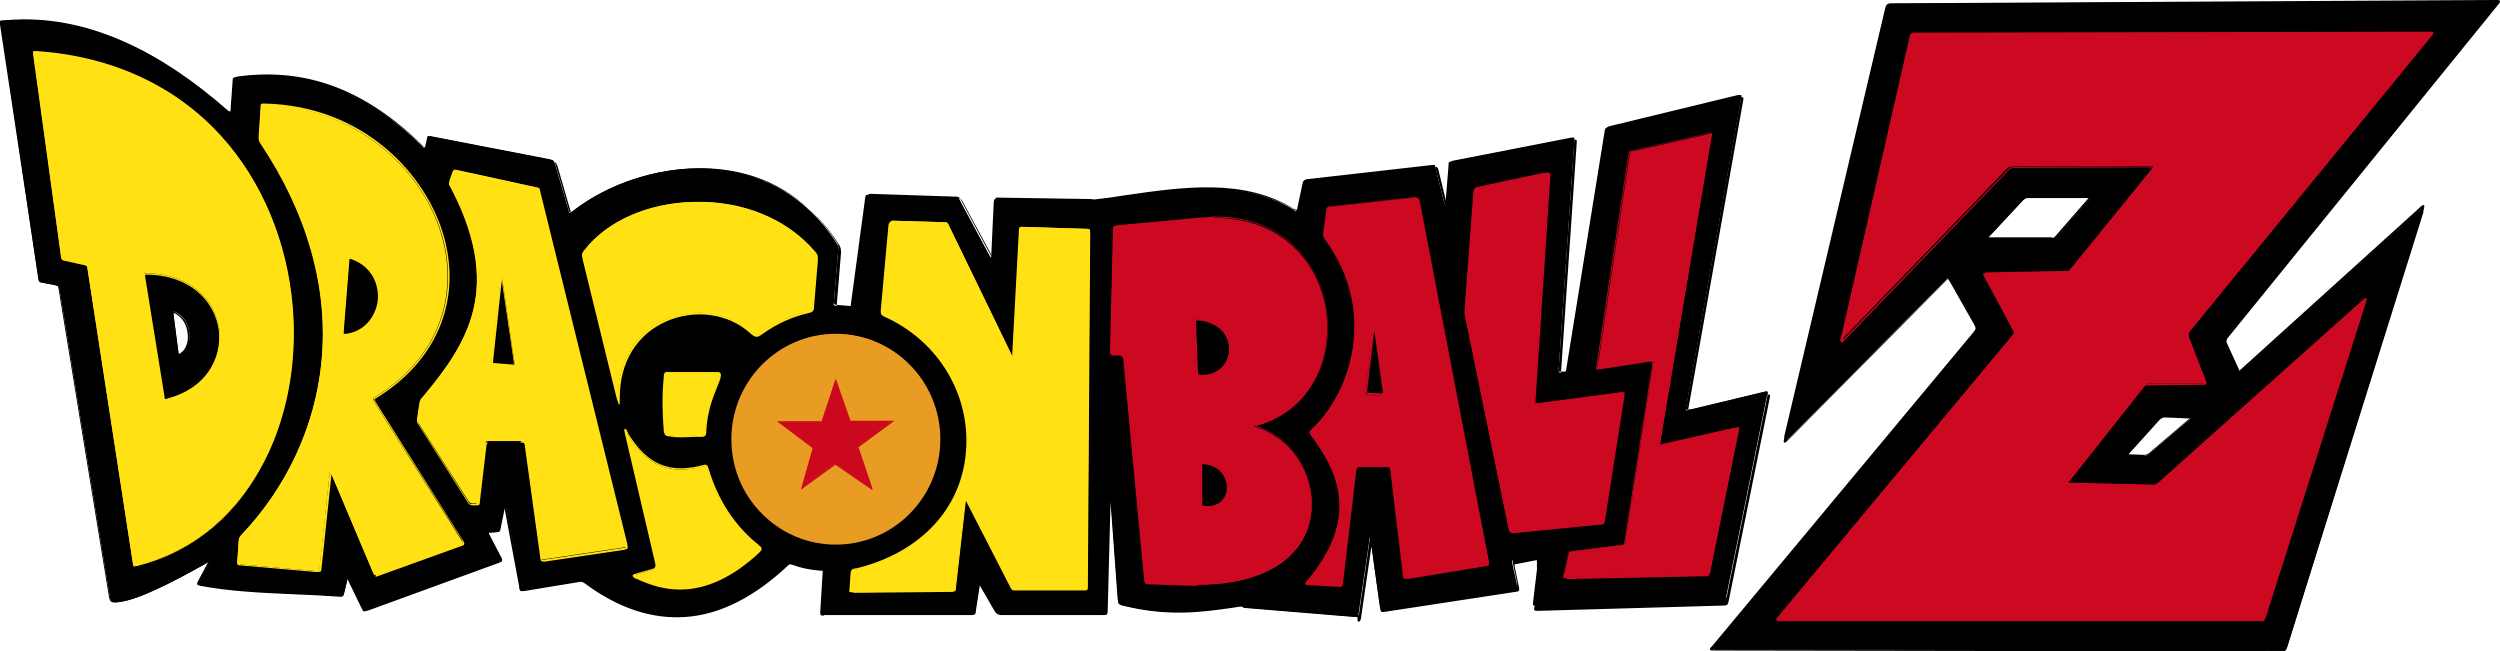 <?xml version="1.0" encoding="UTF-8"?><svg id="Capa_1" xmlns="http://www.w3.org/2000/svg" viewBox="0 0 52.88 13.78"><defs><style>.cls-1{fill:#e99c23;}.cls-2{fill:#ffe114;}.cls-3{fill:#cc081f;}.cls-4{fill:#cc0921;}</style></defs><g id="layer3"><g id="g3039"><g id="g3032"><g id="path3967"><path d="M52.83,.02s-.03,0-.06,0l-12.7,.06c-.13,0-.16-.01-.19,.12l-2.11,9.04c-.03,.14-.04,.15,.06,.04l3.3-3.33c.08-.08,.08-.1,.14,.01l.51,.9c.05,.09,.04,.1-.02,.18l-5.52,6.63c-.06,.07-.07,.07,.03,.07l11.99,.02c.08,0,.09,0,.12-.08l2.86-9.19c.05-.16,.06-.17-.06-.05l-3.76,3.39c-.05,.05-.05,.05-.08-.02l-.25-.55c-.03-.06-.03-.07,.02-.13L52.82,.09c.05-.06,.06-.07,.01-.07Zm-8.63,4.15s.03,0-.01,.05l-.69,.79s-.04,.04-.1,.04h-1.28c-.08-.02-.1,0-.03-.07l.7-.75s.05-.05,.11-.05h1.25s.03-.01,.04-.01h0Zm1.56,4.63s.03,0,.05,0l.46,.02c.1,0,.1,0,.02,.07l-.82,.7c-.06,.05-.08,.05-.15,.05h-.27c-.08-.02-.09-.01-.03-.07l.64-.7s.06-.06,.1-.06h0Z"/><path d="M48.25,13.78h0l-11.99-.02c-.06,0-.08,0-.09-.02,0-.02,0-.03,.03-.06,0,0,.01-.01,.02-.02l5.52-6.63h0c.06-.08,.06-.08,.02-.16l-.51-.9s-.04-.07-.05-.07c0,0-.02,.02-.04,.04,0,0-.01,.01-.02,.02l-3.3,3.33c-.07,.07-.08,.08-.1,.07-.02-.01-.01-.03,0-.1v-.03S39.87,.2,39.87,.2c.03-.13,.06-.13,.18-.13h.03L52.77,0s.03,0,.04,0c0,0,.01,0,.02,0h0s.04,0,.05,.02c0,.02,0,.04-.04,.08l-5.72,7.05s-.04,.05-.02,.1l.26,.57s0,.02,.01,.02c0,0,.01-.01,.02-.02h0s3.76-3.4,3.76-3.4c.08-.08,.1-.09,.12-.08,.02,.01,.01,.03-.01,.11v.04s-2.88,9.19-2.88,9.19c-.03,.09-.04,.1-.13,.1Zm-11.99-.05l11.99,.02h0c.07,0,.07,0,.09-.07l2.86-9.19v-.04s.02-.04,.03-.05c-.02,.01-.04,.04-.06,.06l-3.77,3.4s-.04,.03-.06,.03c-.02,0-.02-.02-.04-.05h0s-.25-.57-.25-.57c-.03-.06-.03-.08,.02-.14L52.81,.08s.02-.03,.03-.04c0,0,0,0,0,0h0s-.01,0-.02,0c-.01,0-.03,0-.04,0l-12.7,.06h-.03c-.1,0-.11,0-.14,.11l-2.12,9.07s0,.03,0,.04c.01-.01,.03-.03,.04-.04h0s3.3-3.33,3.3-3.33c0,0,.02-.02,.02-.02,.03-.03,.05-.05,.07-.05,.03,0,.04,.03,.07,.09l.51,.9c.05,.1,.04,.12-.02,.19h0s-5.52,6.64-5.52,6.64c0,0-.01,.02-.02,.02,0,0-.01,.01-.01,.02,.01,0,.03,0,.04,0Zm9.08-4.07s-.02,0-.03,0h-.28s-.06-.02-.07-.03c0-.02,0-.03,.04-.07h0s.64-.71,.64-.71c.04-.05,.07-.06,.12-.07h0s.03,0,.04,0l.47,.02c.06,0,.08,0,.08,.02,0,.02,0,.03-.06,.07h0s-.82,.7-.82,.7c-.05,.04-.08,.05-.13,.05Zm-.34-.05s.02,0,.03,0h.02s.27,.01,.27,.01c.07,0,.09,0,.14-.04l.82-.7s.03-.02,.04-.03c-.01,0-.02,0-.04,0h-.01s-.46-.02-.46-.02c-.02,0-.03,0-.04,0h0s-.05,.01-.09,.05l-.64,.71s-.01,.02-.02,.02Zm-1.59-4.54s0,0-.01,0h-1.28s-.02-.01-.03-.01c-.03,0-.05,0-.06-.02,0-.02,0-.03,.04-.07l.7-.75s.06-.06,.13-.06h1.24s.02-.01,.02-.01c0,0,.01,0,.02,0,.01,0,.03,0,.04,.02,0,.02,0,.03-.04,.07l-.69,.79s-.05,.04-.1,.04Zm-1.3-.05s0,0,0,0h1.28c.05,.02,.05,.01,.08-.02l.69-.79s.01-.01,.02-.02c0,0,0,0-.01,0,0,0-.02,0-.03,0h-1.25c-.06,0-.06,.02-.1,.05l-.7,.75s-.02,.02-.02,.03c0,0,0,0,0,0,0,0,.02,0,.02,0Z"/></g><g id="path3836"><path class="cls-4" d="M40.54,.71l10.83-.02c.11,0,.11,0,.04,.07l-5.1,6.23c-.05,.07-.04,.07-.02,.14l.35,.9c.03,.08,.03,.08-.06,.08h-1.13c-.07,.01-.08,.02-.12,.07l-1.56,1.97c-.07,.08-.06,.07,.04,.07l1.7,.04c.08,0,.1,0,.15-.05l4.3-3.84c.08-.07,.09-.1,.05,.02l-2.11,6.64c-.02,.08-.03,.08-.11,.08h-10.12c-.13,0-.13,.01-.05-.08l4.93-5.92c.06-.07,.06-.07,.02-.14l-.58-1.08c-.06-.12-.07-.11,.06-.11l1.58-.03c.1,0,.12,0,.18-.08l1.69-2.08c.06-.08,.06-.07-.04-.07h-2.87c-.12,.01-.13,.03-.19,.1l-3.37,3.49c-.15,.16-.12,.14-.07-.05l1.43-6.27c.02-.1,.03-.09,.13-.09h0Z"/><path class="cls-4" d="M37.64,13.14s-.06,0-.06-.02c0-.02,0-.03,.04-.08l.02-.02,4.93-5.92q.05-.06,.02-.11h0s-.59-1.12-.59-1.12c-.02-.05-.03-.07-.02-.09,.01-.02,.03-.02,.09-.02h.03s1.58-.03,1.58-.03c.1,0,.11,0,.16-.07l1.7-2.09s.02-.02,.03-.03c0,0-.02,0-.04,0h-.02s-2.87,.01-2.87,.01c-.1,0-.11,.01-.17,.07l-.02,.02-3.37,3.49-.03,.03c-.07,.07-.08,.09-.1,.08-.02,0-.01-.03,0-.09,0-.02,.01-.05,.02-.09l1.43-6.27c.02-.1,.04-.1,.12-.1h.02s10.83-.02,10.83-.02h.02s.07,0,.08,.02c0,.02,0,.04-.05,.09l-5.1,6.23s-.04,.05-.02,.09c0,0,0,.02,0,.03l.35,.9s.03,.07,.02,.09c-.01,.02-.03,.02-.07,.02h-.02s-1.13,.01-1.13,.01c-.07,0-.07,0-.11,.05l-1.56,1.97s-.03,.03-.03,.04c0,0,.02,0,.03,0h.03s1.7,.04,1.7,.04c.08,0,.09,0,.14-.04l4.3-3.84s.03-.02,.04-.03c.03-.03,.05-.04,.06-.03,.02,.01,.01,.02-.01,.1l-2.11,6.64c-.03,.09-.04,.09-.12,.09h-10.15s-.01,0-.02,0Zm-.02-.04s.03,0,.04,0h.03s10.12,0,10.12,0h0c.06,0,.06,0,.08-.07l2.11-6.64s0-.02,0-.03c0,0-.02,.02-.03,.03l-4.3,3.84c-.06,.05-.09,.05-.17,.05l-1.72-.04s-.06,0-.07-.02c0-.02,0-.04,.04-.08l1.56-1.97c.04-.05,.06-.06,.14-.06h1.14s.04-.01,.04-.01c0-.01-.01-.04-.02-.05l-.36-.91s0-.02,0-.03c-.02-.05-.02-.07,.03-.13L51.4,.76s.03-.03,.04-.05c0,0-.02,0-.04,0h-.02s-10.83,.02-10.83,.02h-.02c-.07,0-.07,0-.09,.07l-1.43,6.27s-.02,.06-.02,.09c0,0,0,.01,0,.02,.01-.01,.02-.03,.04-.04l.03-.03,3.39-3.5c.06-.06,.08-.08,.19-.08h2.89s.07-.02,.08,0c0,.02,0,.03-.04,.08h0s-1.69,2.09-1.69,2.09c-.06,.08-.09,.09-.19,.09l-1.61,.03s-.04,0-.05,0c0,0,.01,.03,.02,.05l.02,.03,.59,1.09c.04,.07,.04,.08-.03,.15l-4.95,5.94s-.02,.03-.03,.03Z"/></g></g><g id="g3015"><g id="path3944"><path d="M.51,.42c-.14,0-.29,0-.43,.02-.07,0-.07,0-.06,.08L.81,5.89c.02,.08,.01,.07,.09,.09l.26,.05c.07,.01,.08,.02,.1,.1l1.06,6.48c.02,.13,.04,.14,.15,.13,.4-.03,1.09-.38,1.86-.81,.11-.06,.14-.1,.07,.03l-.18,.34c-.03,.06-.03,.06,.03,.07,.91,.18,1.95,.16,2.93,.24,.08,0,.08,0,.1-.07l.06-.25c.02-.11,.02-.09,.07,0l.27,.57c.03,.07,.04,.05,.1,.03l2.77-1.01c.09-.03,.08-.03,.04-.11l-.23-.44c-.04-.08-.05-.07,.03-.09h.1c.07-.02,.08-.02,.09-.09l.08-.39c.03-.15,.02-.14,.05,0l.3,1.63c.02,.11,.02,.1,.12,.08l1.12-.18c.08-.02,.09,0,.14,.03,1.4,1.03,2.82,.98,4.29-.39,.05-.04,.06-.03,.11,0,.17,.07,.36,.1,.57,.12,.08,0,.08,0,.07,.07l-.05,.83c0,.07,0,.06,.07,.06h3.11c.07-.01,.07-.02,.07-.09l.08-.51c.02-.1,.01-.08,.06,0l.3,.52c.04,.06,.05,.06,.11,.06h2.13c.11,.01,.1,.02,.1-.09l.06-2.29c0-.18,0-.25,.01-.26,0,.01,0,.11,.02,.26l.15,2.06c0,.1,.02,.11,.09,.13,1,.25,1.74,.12,2.47,.02,.08,0,.06,.03,.11,.03l2.3,.19c.11,0,.1,.02,.12-.08l.22-1.49c.02-.15,.02-.15,.04,0l.18,1.29c.01,.1,.02,.09,.11,.07l2.72-.41c.09-.02,.08-.01,.07-.09l-.09-.41c-.02-.07,0-.07,.06-.08l.39-.08c.07-.02,.07-.02,.07,.05v.16s0,.05,0,.08l-.08,.67c-.01,.1-.01,.09,.08,.09l3.87-.11c.12,0,.12,0,.14-.11l.86-4.24c.02-.1,0-.08-.08-.06l-1.54,.37c-.1,.03-.11,.04-.09-.06l1.16-6.52c.01-.09,0-.07-.08-.05l-2.72,.66c-.08,.02-.08,.03-.09,.1l-.81,5.02c-.01,.05,0,.07-.05,.07h-.07c-.05,0-.04-.02-.04-.07l.33-4.81c0-.09,0-.09-.08-.07l-2.49,.48c-.09,.02-.09,.01-.09,.09l-.06,.75c0,.14,0,.13-.04,0l-.17-.68c-.02-.08-.02-.07-.09-.06l-2.64,.3c-.07,0-.07,.01-.09,.08l-.11,.52c-.02,.08-.02,.07-.07,.03-1.21-.74-2.71-.39-4.16-.2-.05,0-.1,.01-.15,0l-1.94-.03c-.09,0-.09-.01-.1,.07l-.05,1.07c0,.15,0,.11-.07,0l-.6-1.12c-.03-.05-.04-.05-.1-.05l-1.8-.06c-.09,0-.09,0-.1,.07l-.3,2.23c0,.08-.01,.07-.09,.07l-.2-.02c-.08-.01-.08,0-.07-.08l.09-1.1c0-.06,0-.1-.03-.14-1.37-2.17-4.12-1.82-5.58-.69-.08,.06-.08,.06-.1-.04l-.27-.92c-.03-.1-.03-.1-.12-.12l-2.51-.49c-.08-.02-.08-.02-.09,.05l-.03,.13c-.02,.09-.02,.07-.07,.02-1.07-1.04-2.31-1.67-3.92-1.46-.09,.01-.09,.02-.09,.1l-.04,.54c0,.11,0,.12-.08,.05C3.34,1.05,1.9,.42,.51,.42ZM3.67,6.59s.03,0,.06,.02c.35,.18,.34,.7,.13,.86-.06,.05-.08,.05-.09-.05l-.1-.77c0-.05,0-.07,0-.07Z"/><path d="M28.71,13.05s-.02,0-.04,0h-.03s-2.3-.19-2.3-.19c-.03,0-.04-.01-.05-.02-.01,0-.02-.02-.06-.01l-.12,.02c-.69,.1-1.4,.2-2.36-.04-.09-.02-.1-.04-.11-.15l-.15-2.04-.06,2.29c0,.1-.02,.1-.12,.1h-2.14c-.07-.01-.08-.02-.13-.08l-.3-.52s-.01-.02-.02-.03c0,0,0,0,0,.01v.02s-.08,.52-.08,.52c0,.06-.02,.07-.09,.07h-3.11s-.01,.02-.02,.02c-.03,0-.05,0-.06-.01-.01-.01-.01-.04-.01-.07l.05-.83s0-.04,0-.04c0,0-.02,0-.03,0,0,0-.02,0-.03,0-.23-.02-.41-.06-.57-.12h-.01s-.05-.03-.08,0c-.72,.68-1.45,1.05-2.18,1.1-.7,.05-1.42-.18-2.13-.71-.05-.03-.06-.04-.12-.03l-1.15,.19s-.07,.01-.09,0c-.02-.02-.03-.05-.03-.1l-.31-1.66s0,0,0,0c0,0,0,.01,0,.02v.02s-.08,.39-.08,.39c-.01,.08-.02,.08-.1,.09h-.01s-.11,.01-.11,.01c-.01,0-.03,0-.03,0,0,0,0,.01,0,.02,0,0,.01,.02,.02,.04l.24,.46s.03,.05,.02,.07c0,.02-.03,.03-.08,.05l-2.77,1.01s-.01,0-.02,0c-.05,.02-.07,.02-.1-.05l-.29-.6s0-.02-.01-.03c0,.01,0,.03-.01,.05l-.06,.25c-.02,.08-.03,.09-.11,.08h-.01c-.31-.02-.64-.04-.95-.05-.67-.03-1.36-.06-1.98-.18h0s-.05-.01-.06-.03c0-.02,0-.04,.02-.07l.18-.34s.02-.03,.03-.05c0,0,0,0,0,0-.02,0-.04,.02-.06,.03-.68,.38-1.44,.78-1.87,.81-.12,0-.15,0-.17-.14L1.24,6.12c-.01-.07-.01-.07-.08-.09l-.26-.05c-.07-.01-.08-.02-.09-.1L0,.52s0-.05,0-.07c.01-.02,.03-.02,.07-.02h0c.14-.01,.29-.02,.43-.02v.02s0-.02,0-.02c0,0,.02,0,.03,0,1.4,0,2.85,.65,4.31,1.95,.01,.01,.04,.03,.05,.04,0-.01,0-.04,0-.07l.04-.54c0-.09,.01-.11,.11-.12,1.46-.2,2.71,.27,3.94,1.46,0,0,.01,.01,.02,.02,0,0,0,0,.01,.01,0,0,0-.02,0-.04l.03-.13s.01-.06,.03-.07c.02-.01,.03,0,.07,0h.01s2.51,.49,2.51,.49c.1,.02,.11,.03,.14,.13l.27,.93s.01,.05,.02,.06c0,0,.02-.02,.05-.04h0c.91-.71,2.22-1.04,3.34-.85,.96,.17,1.74,.7,2.27,1.54,.03,.05,.04,.09,.04,.16l-.09,1.1s0,.04,0,.05c0,0,.02,0,.04,0h.02s.21,.02,.21,.02c.05,0,.05,0,.06-.05l.3-2.23c.01-.08,.02-.09,.1-.09h.02s1.81,.06,1.81,.06c.05,0,.07,0,.1,.06l.62,1.15s0,.02,.01,.03c0-.02,0-.04,0-.05l.05-1.07s0-.06,.02-.08c.01-.01,.04-.01,.07-.01,0,0,.02,0,.03,0l1.94,.03c.05,0,.1,0,.15,0,.19-.03,.39-.05,.58-.08,1.25-.18,2.54-.37,3.59,.28h.02s.02,.02,.02,.02c0,0,0-.02,.01-.04l.11-.52c.01-.07,.02-.08,.1-.09l2.64-.3s.02,0,.02,0c.06,0,.07,0,.09,.08l.17,.7s0,0,0,0h0s.06-.76,.06-.76c0-.08,.01-.09,.09-.1h.02s2.5-.49,2.5-.49c.04,0,.06-.01,.07,0,.02,.01,.01,.03,.01,.08h0s-.33,4.82-.33,4.82c0,0,0,.02,0,.03,0,0,0,.02,0,.02,0,0,0,0,.02,0h.07s.03,0,.03-.03c0,0,0-.02,0-.03l.81-5.02c.01-.08,.02-.09,.11-.11l2.72-.66s.02,0,.03,0c.03,0,.05-.01,.06,0,.01,.01,.01,.04,0,.08l-1.16,6.52s0,.05,0,.06c0,0,.02,0,.04,0,.01,0,.02,0,.04,0l1.54-.37s.03,0,.04,0c.03,0,.05-.01,.06,0,.02,.01,.01,.04,0,.09l-.86,4.25c-.02,.11-.03,.12-.15,.12h0s-3.87,.11-3.87,.11c-.05,0-.07,0-.09-.01-.02-.02-.01-.04,0-.09h0s.08-.68,.08-.68c0-.03,0-.05,0-.08v-.17s-.01-.04-.01-.04h0s-.02,0-.04,0h0s-.41,.08-.41,.08c-.02,0-.04,0-.04,.01,0,0,0,.04,0,.05l.09,.43s.01,.06,0,.07c-.01,.02-.03,.02-.07,.03h-.01s-2.75,.42-2.75,.42c-.04,0-.06,.01-.08,0-.02-.01-.02-.04-.03-.09l-.18-1.3h0s-.22,1.51-.22,1.51c-.01,.07-.02,.09-.07,.09Zm-2.45-.26s.05,0,.06,.02c0,0,.01,.01,.03,.01l2.33,.19s.05,0,.06,0c0,0,0-.03,.01-.06h0s.22-1.52,.22-1.52c.01-.1,.01-.11,.04-.11h0s.02,0,.03,.1l.18,1.32s0,.06,.01,.06c0,0,.03,0,.05,0h.03s2.72-.41,2.72-.41h.01s.05-.01,.05-.01c0,0,0-.02,0-.04l-.09-.43s-.01-.06,0-.07c.01-.02,.03-.02,.06-.03l.41-.08s.06-.01,.08,0c.02,.01,.02,.03,.02,.07v.17s0,.06,0,.08l-.08,.68s0,.06,0,.06c0,0,.03,0,.06,0h0s3.87-.11,3.87-.11q.1,0,.11-.09h0s.86-4.25,.86-4.25c0-.01,0-.04,0-.05,0,0-.02,0-.03,0s-.02,0-.04,0l-1.54,.37s-.03,0-.04,0c-.04,.01-.06,.02-.07,0-.02-.01-.01-.04,0-.09l1.16-6.52s0-.04,0-.04c0,0-.02,0-.03,0-.01,0-.02,0-.04,0l-2.72,.66q-.07,.02-.08,.08h0s-.81,5.02-.81,5.02c0,.01,0,.02,0,.03,0,.04-.01,.05-.06,.06h-.07s-.04,0-.05,0c-.01-.01-.01-.03,0-.05,0,0,0-.02,0-.03l.33-4.82s0-.04,0-.05c0,0-.02,0-.04,0h-.02s-2.51,.49-2.51,.49q-.05,.01-.06,.07l-.06,.76c0,.11,0,.11-.03,.11-.02,0-.02,0-.04-.09l-.18-.71c-.01-.06-.01-.06-.05-.05,0,0-.01,0-.02,0l-2.64,.3q-.06,0-.07,.06h0s-.11,.52-.11,.52c0,.04-.01,.06-.03,.07-.02,0-.03,0-.06-.02h-.01c-1.05-.65-2.33-.47-3.57-.29-.19,.03-.38,.06-.58,.08-.05,.01-.1,.01-.15,0l-1.94-.03s-.02,0-.03,0c-.02,0-.04,0-.04,0,0,0,0,.04,0,.05l-.05,1.07c0,.08,0,.11-.02,.12-.02,0-.03-.01-.06-.07l-.02-.03-.6-1.12s-.03-.04-.07-.04l-1.83-.06q-.05,0-.06,.06l-.3,2.23c0,.08-.02,.09-.1,.08l-.24-.02c-.07,0-.07-.02-.07-.09l.09-1.1c0-.06,0-.09-.03-.13-.53-.83-1.3-1.36-2.25-1.52-1.1-.19-2.4,.14-3.31,.84h0s-.06,.05-.08,.04c-.02,0-.03-.03-.04-.08l-.27-.93q-.02-.09-.11-.11l-2.53-.49s-.04,0-.04,0c0,0,0,.02-.01,.04l-.03,.13s-.02,.07-.03,.07c-.02,0-.03,0-.05-.03,0,0-.01-.01-.02-.02-1.21-1.18-2.46-1.65-3.91-1.45q-.07,.01-.08,.09l-.04,.54c0,.07,0,.1-.03,.11-.02,0-.05-.01-.09-.05C3.37,1.09,1.93,.44,.54,.44c0,0-.02,0-.03,0-.14,0-.29,0-.43,.02-.02,0-.04,0-.05,0,0,0,0,.02,0,.04h0S.83,5.88,.83,5.88q.01,.06,.06,.07l.26,.05c.08,.02,.1,.03,.11,.12l1.06,6.48c.02,.12,.03,.12,.13,.11,.43-.04,1.18-.43,1.86-.81,.02-.01,.04-.02,.06-.03,.04-.02,.06-.03,.07-.02,.02,.02,0,.04-.03,.11l-.18,.34s-.01,.03-.02,.04c0,0,.02,0,.03,0h0c.62,.12,1.31,.15,1.98,.18,.31,.01,.64,.03,.95,.05h.01q.06,0,.07-.06l.06-.25c.01-.06,.02-.09,.04-.09,.02,0,.03,.02,.05,.06v.02s.29,.57,.29,.57t.05,.03s.01,0,.02,0l2.77-1.01s.05-.02,.06-.03c0,0,0-.02-.02-.04v-.02s-.24-.44-.24-.44c0-.02-.01-.03-.02-.04-.01-.02-.02-.04-.01-.05,0-.02,.03-.02,.07-.02h.11q.06-.02,.07-.08l.08-.41c.02-.1,.02-.11,.04-.11h0s.02,.01,.04,.1v.03s.31,1.63,.31,1.63c0,.03,.01,.07,.02,.07,0,0,.03,0,.06,0h.03s1.12-.19,1.12-.19c.08-.02,.1,0,.15,.03,.7,.52,1.41,.76,2.11,.7,.72-.06,1.44-.42,2.16-1.09,.05-.05,.08-.04,.12-.02h.01c.15,.07,.34,.11,.56,.12,0,0,.02,0,.03,0,.06,0,.07,.02,.07,.09l-.05,.83s0,.04,0,.04c0,0,.02,0,.03,0,0,0,.01,0,.02,0h3.11s.05-.01,.05-.05v-.02s.08-.53,.08-.53c0-.05,.01-.06,.03-.07,.02,0,.02,.01,.04,.04,0,0,.01,.02,.02,.03l.3,.52c.03,.05,.03,.05,.09,.05h0s2.13,.01,2.13,.01c.04,0,.07,0,.08,0,0,0,0-.03,0-.06v-.02s.06-2.29,.06-2.29v-.1c0-.16,0-.16,.01-.17l.02-.04v.04s.02,.02,.02,.08c0,.04,0,.11,.02,.18l.15,2.06c0,.09,.01,.1,.08,.11,.94,.24,1.65,.13,2.34,.04l.12-.02s.01,0,.02,0ZM3.79,7.53s0,0-.01,0c-.02,0-.03-.04-.04-.09l-.1-.77s0-.07,0-.08c0,0,.01,0,.02,0,.01,0,.03,0,.06,.02,.17,.09,.27,.25,.29,.46,.01,.18-.05,.35-.16,.44-.03,.02-.05,.03-.07,.03Zm-.12-.92s0,.03,0,.05l.1,.77c0,.05,.01,.06,.01,.06,0,0,.04-.02,.05-.03,.1-.07,.16-.23,.14-.4-.02-.19-.11-.35-.27-.43-.01,0-.03-.02-.04-.02Zm0-.02v.02s0,0,0,0v-.02Z"/></g><g id="path3047"><path class="cls-2" d="M5.56,2.2s-.03,.02-.04,.07l-.04,.62c0,.06,0,.08,.03,.13,2.15,3.2,1.43,6.37-.4,8.29-.04,.04-.05,.06-.06,.12l-.03,.43c0,.08,0,.07,.07,.08l1.6,.14c.07,0,.07,.01,.07-.05l.21-1.98c.01-.11,0-.1,.05,0l.86,2.04c.03,.08,.03,.08,.11,.05l1.72-.61c.1-.04,.09-.03,.04-.12l-1.83-2.9c-.04-.07-.04-.07,.01-.11,3.06-1.87,1.17-6.1-2.36-6.19-.02,0-.03,0-.04,0Zm1.84,3.25s.02,0,.05,.02c.88,.31,.69,1.52-.11,1.61-.07,0-.09,.02-.08-.07l.12-1.5s0-.06,.02-.06Z"/><path class="cls-2" d="M7.95,12.17s-.04-.02-.06-.07h0s-.87-2.05-.87-2.05c0,0,0-.02-.01-.03h0s0,.03,0,.03l-.21,1.98c0,.06-.02,.07-.08,.07h-.02s-1.61-.14-1.61-.14c-.07,0-.08-.02-.07-.09l.03-.43c0-.06,.02-.08,.06-.13,.96-1.01,1.56-2.31,1.69-3.66,.15-1.54-.3-3.13-1.29-4.61-.03-.05-.04-.07-.04-.14l.04-.62c0-.06,0-.09,.05-.09h0s.02,0,.04,0c2.1,.05,3.44,1.51,3.8,2.85,.36,1.35-.18,2.61-1.44,3.38-.01,0-.03,.02-.04,.03,0,0,.01,.03,.03,.06l1.84,2.92s.04,.05,.03,.08c0,.02-.03,.03-.08,.05h-.01s-1.72,.62-1.72,.62c-.03,.01-.05,.02-.07,.02Zm-.95-2.22s.02,.01,.04,.05c0,0,0,.02,.01,.03l.87,2.05s.02,.04,.03,.05c0,0,.03,0,.05-.01l1.74-.62s.05-.02,.05-.02c0,0-.01-.02-.02-.04v-.02s-1.84-2.9-1.84-2.9c-.02-.04-.04-.06-.03-.08,0-.02,.02-.03,.05-.05,1.24-.76,1.77-2.01,1.42-3.34-.35-1.32-1.68-2.77-3.77-2.82-.02,0-.03,0-.04,0h0s-.02,0-.02,.06l-.04,.62c0,.06,0,.07,.03,.12,1,1.48,1.45,3.09,1.3,4.63-.13,1.36-.74,2.67-1.7,3.68-.04,.04-.05,.05-.05,.11l-.03,.43q0,.05,.04,.06h.01s1.62,.14,1.62,.14c.01,0,.03,0,.03,0,0,0,0-.02,0-.03l.22-2.01c0-.05,0-.07,.03-.07,0,0,0,0,0,0Zm.28-2.85s-.03,0-.04-.01c-.02-.02-.02-.04-.01-.08l.12-1.5s0-.05,.02-.07c0,0,.02,0,.03,0h0s.02,0,.03,.01h.02c.49,.18,.62,.61,.59,.92-.04,.33-.27,.68-.7,.73h-.02s-.02,0-.03,0Zm.11-1.63s0,.03,0,.04l-.12,1.5s0,.05,0,.05c0,0,.02,0,.04,0h.01c.41-.05,.63-.39,.67-.7,.03-.3-.09-.71-.56-.88,0,0-.01,0-.02,0-.01,0-.02,0-.02,0Z"/></g><g id="path3035"><path class="cls-2" d="M.73,1.1s-.02,.01-.02,.05l.58,4.26c0,.07,.02,.07,.08,.08l.4,.09c.06,.02,.07,.02,.08,.09l.96,6.23c.01,.09,.03,.07,.1,.06C7.73,10.76,7.46,1.57,.79,1.1c-.02,0-.04,0-.05,0H.73ZM3.08,5.78s.02,0,.04,0c1.83,.04,2.08,2.23,.42,2.66-.07,.02-.07,.02-.08-.06l-.41-2.54c0-.06,0-.07,.03-.07Z"/><path class="cls-2" d="M2.86,11.99s-.02,0-.02,0c-.02-.01-.03-.04-.03-.08l-.96-6.23q0-.06-.06-.07l-.41-.09c-.06-.01-.08-.02-.09-.1L.7,1.15s0-.05,0-.06c0-.01,.02-.01,.03-.01H.73s.01,0,.02,0c0,0,.02,0,.03,0,1.59,.11,2.95,.74,3.91,1.81,.85,.94,1.38,2.21,1.5,3.57,.11,1.24-.13,2.47-.68,3.45-.59,1.07-1.49,1.78-2.6,2.06-.01,0-.02,0-.03,0-.01,0-.03,0-.04,0ZM.74,1.12s0,.01,0,.03l.58,4.26q0,.05,.06,.07l.41,.09c.07,.02,.08,.03,.09,.1l.96,6.23s.01,.05,.02,.05c0,0,.02,0,.03,0,0,0,.02,0,.03,0,1.1-.27,1.99-.98,2.57-2.04,.54-.98,.78-2.2,.67-3.43-.12-1.35-.65-2.62-1.49-3.55C3.71,1.85,2.37,1.23,.78,1.12c-.01,0-.02,0-.03,0,0,0-.01,0-.02,0Zm0,0H.73Zm2.75,7.36s-.02,0-.02,0c-.02-.01-.02-.03-.03-.08l-.41-2.54s0-.06,0-.07c.01-.01,.03-.01,.04-.01h0s.01,0,.02,0c0,0,.01,0,.02,0,.97,.02,1.47,.63,1.54,1.23,.07,.57-.25,1.25-1.11,1.47-.02,0-.04,.01-.06,.01Zm-.41-2.67s-.01,0-.01,0c0,0,0,0,0,.04l.41,2.54s0,.05,.01,.05c0,0,.03,0,.05-.01,.84-.22,1.15-.87,1.09-1.43-.07-.58-.56-1.17-1.5-1.19,0,0-.01,0-.02,0,0,0-.01,0-.02,0h0Z"/></g><g id="path3041"><path class="cls-2" d="M14.06,9.11c-.04-.38-.03-.76,0-1.14,0-.09,.03-.09,.1-.09h1.01c.09,0,.07,.05,.05,.11-.13,.33-.27,.63-.3,1.12,0,.08-.01,.1-.08,.1-.23,.01-.46,.03-.69,0-.07,0-.09-.03-.1-.11h0Z"/><path class="cls-2" d="M14.45,9.25c-.1,0-.19,0-.29-.02-.08,0-.11-.04-.12-.12h0c-.03-.36-.04-.73,0-1.14,0-.1,.04-.11,.11-.1h0s1.01,0,1.01,0c.04,0,.07,0,.08,.03,.02,.03,0,.06,0,.1h0c-.02,.06-.04,.11-.06,.16-.11,.27-.22,.55-.24,.96,0,.09-.02,.12-.1,.12-.03,0-.06,0-.1,0-.1,0-.2,.01-.3,.01Zm-.37-.14c0,.06,.02,.08,.08,.09,.2,.03,.39,.02,.59,0,.03,0,.06,0,.1,0,.05,0,.06,0,.06-.09,.02-.42,.13-.7,.24-.97,.02-.05,.04-.1,.06-.15h0s.02-.06,.01-.07c0,0-.01-.01-.05-.01h-1.02c-.06,0-.07,0-.08,.06-.03,.41-.03,.78,0,1.13Z"/></g><g id="path3045"><path class="cls-2" d="M9.6,3.6s-.02,.01-.03,.04l-.06,.17s0,.05,0,.08c1.17,2.2,.36,3.4-.59,4.53-.03,.03-.04,.05-.04,.09l-.05,.34c0,.06,0,.07,.03,.11l1.05,1.64s.03,.05,.08,.05h.08c.07,0,.06,0,.06-.06l.14-1.19c0-.07,0-.06,.07-.07h.69c.07,0,.07,0,.08,.07l.33,2.38c0,.06,0,.06,.07,.05l1.68-.25c.08-.01,.07-.02,.05-.09l-1.86-7.52-1.74-.38s-.04,0-.05,0Zm1.01,2.24s0,.03,.02,.1l.25,1.72c0,.07,.02,.07-.06,.07l-.36-.03c-.06,0-.06,0-.06-.07l.19-1.69c0-.07,.01-.1,.01-.1Z"/><path class="cls-2" d="M11.48,11.87s-.02,0-.03,0c-.01-.01-.02-.03-.02-.06h0s-.33-2.39-.33-2.39q0-.06-.06-.06h-.7s-.04,0-.05,.06l-.14,1.19s0,.01,0,.02c0,.05-.02,.06-.08,.06h-.08s-.06-.01-.08-.04h0s-1.06-1.67-1.06-1.67c-.03-.04-.03-.06-.03-.11l.05-.34s.02-.07,.05-.1c.43-.51,.91-1.12,1.09-1.85,.19-.79,.03-1.66-.5-2.65-.02-.03-.02-.06,0-.1l.06-.17s.02-.05,.05-.06c.01,0,.02,0,.04,0h0s1.75,.38,1.75,.38h0s1.86,7.53,1.86,7.53v.02s.02,.05,0,.07c-.01,.02-.04,.02-.07,.03l-1.68,.25s-.03,0-.04,0Zm-.44-2.55c.07,0,.08,.02,.09,.1l.33,2.39s0,.03,0,.03c0,0,.03,0,.04,0l1.68-.25s.04,0,.05-.01c0,0,0-.02,0-.04v-.02s-1.86-7.51-1.86-7.51l-1.74-.38s-.03,0-.03,0h0s0,0,0,0c0,0,0,.02-.01,.03l-.06,.17s0,.04,0,.07c1.16,2.19,.38,3.4-.6,4.55-.03,.03-.03,.05-.04,.09l-.05,.34s0,.05,.02,.09h0s1.05,1.65,1.05,1.65h0s.02,.04,.05,.04h.08s.04,0,.04,0c0,0,0-.01,0-.02,0,0,0-.01,0-.02l.14-1.18c0-.07,.02-.08,.08-.08h.7s0,0,0,0Zm-.18-1.57s-.02,0-.04,0l-.37-.03s-.05,0-.06-.02c-.01-.01,0-.03,0-.06h0s.19-1.72,.19-1.72c0-.08,0-.08,.02-.09h0s0,0,0,0c.02,0,.02,0,.03,.11l.25,1.72s0,.02,0,.02c0,.02,0,.04,0,.05,0,0-.02,.01-.04,.01Zm-.25-1.79l-.18,1.68s0,.03,0,.04c0,0,.02,0,.03,0l.37,.03s.03,0,.04,0c0,0,0-.01,0-.02,0,0,0-.02,0-.02l-.25-1.7Z"/></g><g id="path3051"><path class="cls-2" d="M13.24,9.19l.64,2.73c.02,.1,.01,.1-.06,.13l-.35,.1c-.1,.03-.07,.04,0,.07,.97,.49,1.8,.17,2.57-.55,.08-.07,.04-.08-.02-.13-.5-.41-.86-.95-1.06-1.61-.02-.08-.03-.08-.11-.06-.84,.22-1.26-.17-1.58-.69-.07-.11-.07-.12-.03,.02h0Z"/><path class="cls-2" d="M14.38,12.47c-.3,0-.61-.08-.92-.23h-.02s-.06-.04-.06-.06c0-.02,.02-.03,.08-.05l.35-.1q.07-.02,.05-.11l-.64-2.74c-.02-.1-.02-.1,0-.11,.02,0,.02,0,.06,.07v.02c.31,.49,.71,.91,1.58,.68,.04-.01,.06-.02,.09,0,.02,.01,.03,.04,.04,.08,.2,.66,.55,1.2,1.05,1.6,0,0,.01,.01,.02,.02,.03,.02,.05,.04,.05,.07,0,.02-.01,.04-.05,.08-.56,.52-1.12,.78-1.67,.78Zm-.95-.29s.02,0,.03,.01h.02c.87,.45,1.68,.27,2.55-.53,.03-.03,.04-.04,.04-.05,0,0-.02-.02-.04-.04,0,0-.01-.01-.02-.02-.5-.41-.86-.96-1.06-1.62,0-.03-.02-.05-.03-.06,0,0-.03,0-.06,0-.89,.23-1.31-.22-1.6-.7h0s0,0,0,0l.64,2.73c.03,.11,.01,.12-.07,.15l-.35,.1s-.04,.01-.04,.02Z"/></g><g id="path3053"><path class="cls-2" d="M12.37,5.29c.99-1.28,3.6-1.44,4.85,.02,.06,.07,.06,.11,.06,.18l-.08,.95c0,.1-.01,.12-.1,.14-.37,.08-.65,.21-1,.46-.09,.07-.14,.07-.23-.02-.94-.86-2.81-.32-2.79,1.37,0,.15,.02,.19-.03,0l-.72-2.94c-.02-.09,0-.11,.04-.16h0Z"/><path class="cls-2" d="M13.09,8.55s-.01-.01-.03-.08l-.02-.06-.72-2.94c-.02-.1,0-.13,.04-.18,.48-.62,1.35-1,2.32-1.02,1.03-.03,1.97,.36,2.56,1.05,.07,.07,.06,.12,.06,.19h0s-.08,.96-.08,.96c0,.1-.02,.13-.11,.15-.38,.09-.66,.22-.99,.45-.1,.08-.15,.07-.25-.02-.46-.42-1.17-.52-1.78-.25-.63,.28-.98,.87-.98,1.61,0,.04,0,.07,0,.09,0,.04,0,.06-.02,.06,0,0,0,0,0,0Zm1.68-4.26s-.06,0-.1,0c-.96,.02-1.82,.4-2.29,1.01h0s-.05,.06-.03,.15l.72,2.92c0-.73,.37-1.33,1-1.61,.62-.28,1.35-.17,1.82,.26,.09,.08,.12,.08,.21,.01,.33-.24,.61-.37,1-.46,.08-.02,.08-.03,.08-.12l.08-.96c0-.07,0-.1-.05-.16-.57-.66-1.45-1.03-2.43-1.03Z"/></g><g id="path3055"><path class="cls-1" d="M19.87,9.29c0,1.22-.98,2.21-2.19,2.21-1.21,0-2.19-.99-2.19-2.21h0c0-1.22,.98-2.21,2.19-2.22,1.21,0,2.19,.99,2.19,2.21h0Z"/><path class="cls-1" d="M17.68,11.52c-.59,0-1.14-.23-1.56-.65-.42-.42-.65-.98-.65-1.58,0-1.23,.99-2.23,2.21-2.23h0c1.22,0,2.21,1,2.21,2.23h0c0,1.23-.99,2.23-2.21,2.23h0Zm0-4.42h0c-1.2,0-2.17,.98-2.17,2.19,0,.59,.23,1.14,.64,1.55,.41,.41,.96,.64,1.53,.64h0c1.2,0,2.17-.98,2.17-2.19h0c0-1.21-.98-2.19-2.17-2.19Z"/></g><g id="path3828"><path class="cls-2" d="M18.65,6.55l.16-1.77c0-.08,.05-.12,.12-.11l1.04,.03c.08,0,.08,.02,.11,.09l1.31,2.7c.05,.1,.05,.12,.05,0l.14-2.6c0-.1,0-.09,.1-.09l1.29,.04c.09,0,.08,0,.08,.1l-.05,7.45c0,.08,0,.07-.08,.08h-1.44c-.06,0-.06,0-.08-.05l-.94-1.83c-.03-.07-.03-.07-.04,0l-.21,1.85c0,.07-.02,.06-.08,.06l-2.07,.02c-.08,0-.08,0-.08-.07l.02-.29c0-.11,.04-.1,.12-.12,3.09-.77,2.94-4.3,.6-5.35-.07-.04-.07-.04-.07-.12h0Z"/><path class="cls-2" d="M18.06,12.53h-.02s-.05,0-.07-.01c-.01-.01-.01-.03,0-.07h0s.02-.3,.02-.3c0-.1,.04-.12,.11-.13,0,0,.02,0,.02,0,1.34-.33,2.21-1.25,2.31-2.45,.11-1.21-.58-2.36-1.72-2.87-.08-.04-.08-.05-.08-.14h0s.16-1.77,.16-1.77c0-.05,.02-.08,.04-.1,.02-.02,.06-.03,.1-.02l1.03,.03c.08,0,.09,.02,.11,.07,0,0,0,.01,.01,.02l1.33,2.74s0,0,0,0c0,0,0-.01,0-.02l.14-2.61c0-.1,.01-.11,.1-.1h.02s1.29,.04,1.29,.04c.09,0,.1,.01,.1,.09v.02s-.05,7.45-.05,7.45c0,.08,0,.09-.08,.09h-1.45c-.06,0-.07,0-.1-.05h0s-.95-1.85-.95-1.85h0s-.21,1.85-.21,1.85c0,.07-.02,.07-.08,.08h-.02s-2.07,.02-2.07,.02Zm.61-5.97q0,.07,.06,.1c1.15,.52,1.85,1.69,1.74,2.91-.11,1.21-.98,2.14-2.34,2.48,0,0-.02,0-.02,0-.06,.01-.08,.02-.08,.1l-.02,.3s0,.04,0,.04c0,0,.02,0,.04,0h.02s2.09-.02,2.09-.02c.04,0,.04,0,.04-.04l.21-1.86s0-.06,.02-.06c.02,0,.02,0,.04,.05v.02s.96,1.84,.96,1.84t.06,.04h1.45s.04,0,.04,0c0,0,0-.03,0-.05l.05-7.47q0-.05-.06-.05l-1.31-.04s-.05,0-.05,0c0,0,0,.04,0,.07l-.14,2.61c0,.07,0,.09-.02,.09-.02,0-.03,0-.05-.06v-.03s-1.33-2.7-1.33-2.7c0,0,0-.02-.01-.02-.02-.04-.02-.05-.08-.05l-1.03-.03s-.05,0-.07,.01c-.02,.01-.03,.04-.03,.08l-.16,1.77Z"/></g><g id="path3832"><path class="cls-4" d="M31.31,3.96l1.32-.28c.15-.03,.15-.04,.14,.1l-.31,4.68c0,.09,0,.08,.08,.07l1.74-.23c.08,0,.07,0,.06,.07l-.41,2.62c-.01,.09-.03,.08-.11,.09l-1.8,.18c-.08,0-.08,.02-.1-.06l-.92-4.49c-.01-.07-.01-.11-.01-.16l.18-2.41c.01-.14,0-.14,.14-.17h0Z"/><path class="cls-4" d="M31.97,11.27s-.05-.02-.06-.08l-.92-4.49c-.02-.07-.01-.12-.01-.17l.18-2.41c.01-.15,.02-.15,.15-.18l1.32-.28s.03,0,.04,0c.06-.01,.09-.02,.11,0,.02,.02,.02,.05,.01,.13h0s-.31,4.68-.31,4.68c0,.03,0,.05,0,.06,0,0,.02,0,.04,0h.02s1.74-.23,1.74-.23c.04,0,.06,0,.08,0,.01,.01,0,.03,0,.06v.02s-.41,2.62-.41,2.62c-.01,.09-.03,.09-.1,.1,0,0-.02,0-.03,0l-1.82,.18s-.02,0-.03,0Zm-.65-7.3q-.12,.02-.12,.15h0s-.18,2.41-.18,2.41c0,.05,0,.09,.01,.16l.92,4.49q.01,.05,.06,.05h.02s1.8-.18,1.8-.18c.01,0,.02,0,.03,0,.05,0,.05,0,.06-.07l.41-2.63s0-.02,0-.03c0,0-.03,0-.04,0l-1.76,.23s-.05,0-.07,0c-.02-.01-.01-.04-.01-.08l.31-4.68s0-.09,0-.1c0,0-.04,0-.08,0-.01,0-.02,0-.04,0l-1.32,.28Z"/></g><g id="path3834"><path class="cls-4" d="M34.54,3.2l1.59-.36c.08-.02,.08-.03,.07,.05l-1.08,6.44c-.02,.09-.01,.08,.08,.06l1.5-.34c.09-.02,.1-.04,.08,.06l-.6,2.96c-.01,.08-.02,.07-.1,.07l-2.93,.06c-.08,0-.08,0-.06-.07l.08-.38c.02-.08,.02-.08,.09-.09l1.03-.13c.08-.01,.08-.01,.09-.08l.59-3.76c.01-.09,0-.07-.07-.06l-1.03,.16c-.09,.02-.08,.01-.07-.07l.67-4.44c.01-.07,.01-.07,.08-.09h0Z"/><path class="cls-4" d="M33.15,12.23h-.02s-.05,0-.06-.01c-.01-.01,0-.03,0-.07l.08-.39c.02-.08,.03-.09,.11-.1l1.03-.13q.07,0,.07-.07l.59-3.76s0-.04,0-.05c0,0-.02,0-.03,0,0,0-.02,0-.03,0l-1.03,.16c-.05,0-.07,.01-.09,0-.01-.01-.01-.03,0-.07v-.02s.67-4.44,.67-4.44c.01-.08,.02-.09,.09-.1h0l1.59-.36s.02,0,.02,0c.03,0,.05-.01,.06,0,.02,.01,.01,.04,0,.08l-1.08,6.44s0,.05,0,.06c0,0,.03,0,.05-.01h0s1.5-.34,1.5-.34c.01,0,.03,0,.04,0,.03,0,.05-.01,.06,0,.02,.01,.01,.04,0,.09l-.6,2.96c-.01,.08-.03,.09-.1,.09h-.02s-2.93,.06-2.93,.06Zm-.02-.04h.02l2.95-.06q.05,0,.07-.06l.6-2.96s0-.04,0-.05c0,0-.02,0-.03,0-.01,0-.02,0-.04,0l-1.51,.34s-.07,.02-.09,0c-.02-.02-.01-.04,0-.09l1.08-6.44s0-.03,0-.04c0,0-.02,0-.03,0,0,0-.02,0-.03,0l-1.59,.36q-.06,.01-.07,.07l-.67,4.46s0,.03,0,.04c0,0,.03,0,.06,0l1.03-.16s.02,0,.03,0c.03,0,.05,0,.06,0,.01,.01,.01,.04,0,.08l-.59,3.76c-.01,.08-.02,.09-.11,.1l-1.03,.13q-.06,0-.08,.07l-.08,.39s0,.03,0,.03c0,0,.02,0,.03,0Z"/></g><g id="path3940"><path class="cls-4" d="M29.96,4.18s-.03,0-.05,0l-1.73,.19c-.09,0-.11,0-.12,.1l-.06,.45c0,.06,0,.08,.03,.13,1.17,1.61,.47,3.34-.28,4.03-.06,.06-.07,.06,0,.15,.65,.87,.94,1.82-.09,3.05-.05,.06-.08,.08,.02,.08l.6,.03c.09,0,.09,0,.1-.09l.28-2.36c0-.08,0-.08,.1-.08h.56c.09,0,.1-.01,.11,.09l.26,2.18c.01,.12,.01,.11,.14,.09l1.58-.26c.09-.02,.09-.01,.07-.11l-1.46-7.6c-.01-.06-.02-.07-.05-.06Zm-.9,2.7s0,.04,.02,.13l.17,1.26c.01,.09,.02,.09-.07,.09h-.21c-.1-.02-.09-.01-.08-.11l.15-1.23c0-.08,.01-.13,.02-.13Z"/><path class="cls-4" d="M28.32,12.41s-.02,0-.03,0h0s-.6-.03-.6-.03c-.05,0-.07,0-.08-.03,0-.02,0-.04,.03-.06,0,0,.01-.01,.02-.02,1.09-1.31,.66-2.27,.09-3.03-.07-.09-.06-.11,0-.17,.8-.73,1.41-2.45,.28-4-.04-.05-.05-.08-.04-.15l.06-.45c.01-.1,.04-.1,.11-.11h.02s1.75-.19,1.75-.19c.01,0,.02,0,.03,0h0c.05,0,.06,.02,.07,.08l1.46,7.61s.01,.07,0,.09c-.01,.02-.04,.02-.09,.03l-1.58,.26s-.02,0-.03,0c-.05,0-.07,.01-.09,0-.02-.02-.02-.04-.03-.1h0s-.26-2.18-.26-2.18q0-.08-.07-.08h-.58q-.06,0-.07,.06h0s-.28,2.38-.28,2.38c-.01,.08-.02,.1-.08,.1Zm-.68-.08s.02,0,.04,0l.61,.03s.05,0,.06,0c0,0,0-.03,.01-.07h0s.28-2.38,.28-2.38c0-.08,.02-.09,.11-.09h.58c.09,0,.1,0,.11,.1l.26,2.18s0,.07,.02,.08c0,0,.03,0,.07,0,.01,0,.02,0,.03,0l1.58-.26s.06-.01,.07-.02c0,0,0-.03,0-.06h0s-1.46-7.61-1.46-7.61c0-.05-.01-.05-.03-.05h0s-.02,0-.03,0h-.02s-1.75,.19-1.75,.19c-.07,0-.07,0-.08,.08l-.06,.45c0,.06,0,.07,.03,.12,1.14,1.57,.52,3.32-.28,4.05h0q-.06,.05,0,.12c.38,.51,.57,.95,.59,1.4,.03,.55-.19,1.09-.68,1.68,0,0-.01,.02-.02,.02,0,0-.01,.02-.02,.02Zm1.59-3.97s-.02,0-.04,0h-.22s-.06-.02-.08-.03c-.01-.02-.01-.04,0-.08h0s.15-1.28,.15-1.28c.01-.1,.01-.11,.03-.11,.02,0,.02,0,.04,.14l.18,1.28s0,.06,0,.07c0,.01-.02,.01-.05,.01Zm-.16-1.37l-.15,1.26s0,.05,0,.06c0,0,.03,0,.05,0h.01s.21,.01,.21,.01c.02,0,.05,0,.06,0,0,0,0-.02,0-.04v-.02s-.18-1.26-.18-1.26c0,0,0,0,0-.01Z"/></g><g id="path3942"><path class="cls-4" d="M25.68,4.61c-.09,0-.19,0-.28,.01l-1.71,.15c-.14,.02-.14,0-.14,.13l-.06,2.5c0,.09,0,.08,.08,.09h.1c.09,0,.09,.01,.1,.1l.44,4.66c0,.09,.02,.08,.1,.08l.85,.03c3.32,.12,3.01-2.75,1.48-3.3-.16-.05-.13-.04,0-.08,2.2-.68,1.86-4.39-.97-4.37h0Zm-.37,2.15s.03,0,.05,0c.91,.11,.79,1.23,.01,1.18-.06,0-.07,0-.07-.07l-.04-1.03c0-.08,0-.09,.04-.09Zm.12,3.03s.02,0,.04,0c.69,.07,.64,1.01,0,.92-.06,0-.07,0-.07-.08v-.78c0-.05,0-.07,.03-.06Z"/><path class="cls-4" d="M25.35,12.39c-.06,0-.12,0-.18,0l-.87-.03c-.07,0-.09-.01-.1-.1l-.44-4.66q0-.07-.08-.08h-.11c-.08,0-.09-.02-.09-.1h0s.06-2.51,.06-2.51c0-.13,0-.13,.12-.15h.03s1.71-.16,1.71-.16c.11,0,.2-.01,.28-.02,0,0,.02,0,.02,0,1.52,0,2.22,1.05,2.36,1.96,.08,.52,0,1.04-.24,1.48-.25,.48-.66,.81-1.18,.97-.02,0-.04,.01-.06,.02,0,0-.01,0-.02,0,.02,0,.04,.01,.07,.02h0c.77,.28,1.24,1.13,1.09,1.93-.17,.89-1.06,1.41-2.39,1.41Zm.34-7.78v.02c-.08,0-.18,0-.28,.01l-1.71,.15h-.03q-.09,.01-.09,.11l-.06,2.51s0,.05,0,.05c0,0,.03,0,.05,0h.11c.1,0,.11,.02,.12,.11l.44,4.66q0,.06,.06,.06h.02s.85,.03,.85,.03c1.41,.05,2.36-.47,2.54-1.38,.15-.77-.33-1.62-1.06-1.89h0c-.1-.03-.12-.04-.12-.06,0-.02,.02-.03,.07-.04,.02,0,.04,0,.06-.02,.81-.25,1.59-1.11,1.39-2.41-.14-.89-.83-1.92-2.33-1.92,0,0-.02,0-.02,0v-.02Zm-.14,6.13s-.06,0-.09,0h0c-.06-.01-.08-.02-.08-.1v-.78s0-.06,.01-.07c.01-.01,.02-.01,.04-.01,0,0,.02,0,.03,0h.02c.22,.02,.39,.14,.47,.32,.07,.16,.05,.35-.05,.48-.08,.11-.2,.16-.35,.16Zm-.12-.93s0,0,0,0c0,0,0,.03,0,.05v.78q0,.06,.04,.06h0c.17,.02,.32-.03,.4-.14,.09-.12,.11-.29,.04-.44-.07-.17-.23-.28-.44-.3h-.02s-.02,0-.02,0h0Zm0-1.84s-.03,0-.05,0c-.07,0-.08-.01-.09-.09l-.04-1.03s0-.08,.02-.09c.01-.01,.03-.01,.05-.01h0s.02,0,.04,0h.02c.49,.06,.68,.41,.65,.7-.02,.26-.22,.52-.59,.52Zm-.12-1.19s-.01,0-.01,0c0,0,0,.05,0,.07l.04,1.03s0,.05,.05,.05c.38,.02,.58-.24,.61-.49,.03-.28-.16-.6-.62-.66h-.02s-.02,0-.03,0h0s0,0,0,0Z"/></g><g id="path3039"><path class="cls-3" d="M17.96,8.92h.88l-.72,.54,.28,.85-.74-.51-.7,.51,.24-.84-.73-.55h.91s.28-.86,.28-.86l.29,.85Z"/><path class="cls-3" d="M18.44,10.36l-.77-.53-.73,.53,.25-.88-.76-.57h.95s.3-.9,.3-.9l.31,.89h.93l-.76,.56,.3,.89Zm-1.91-1.41l.7,.52-.23,.8,.67-.48,.7,.48-.27-.81,.69-.51h-.84l-.28-.81-.27,.81h-.87Z"/></g></g></g></g></svg>